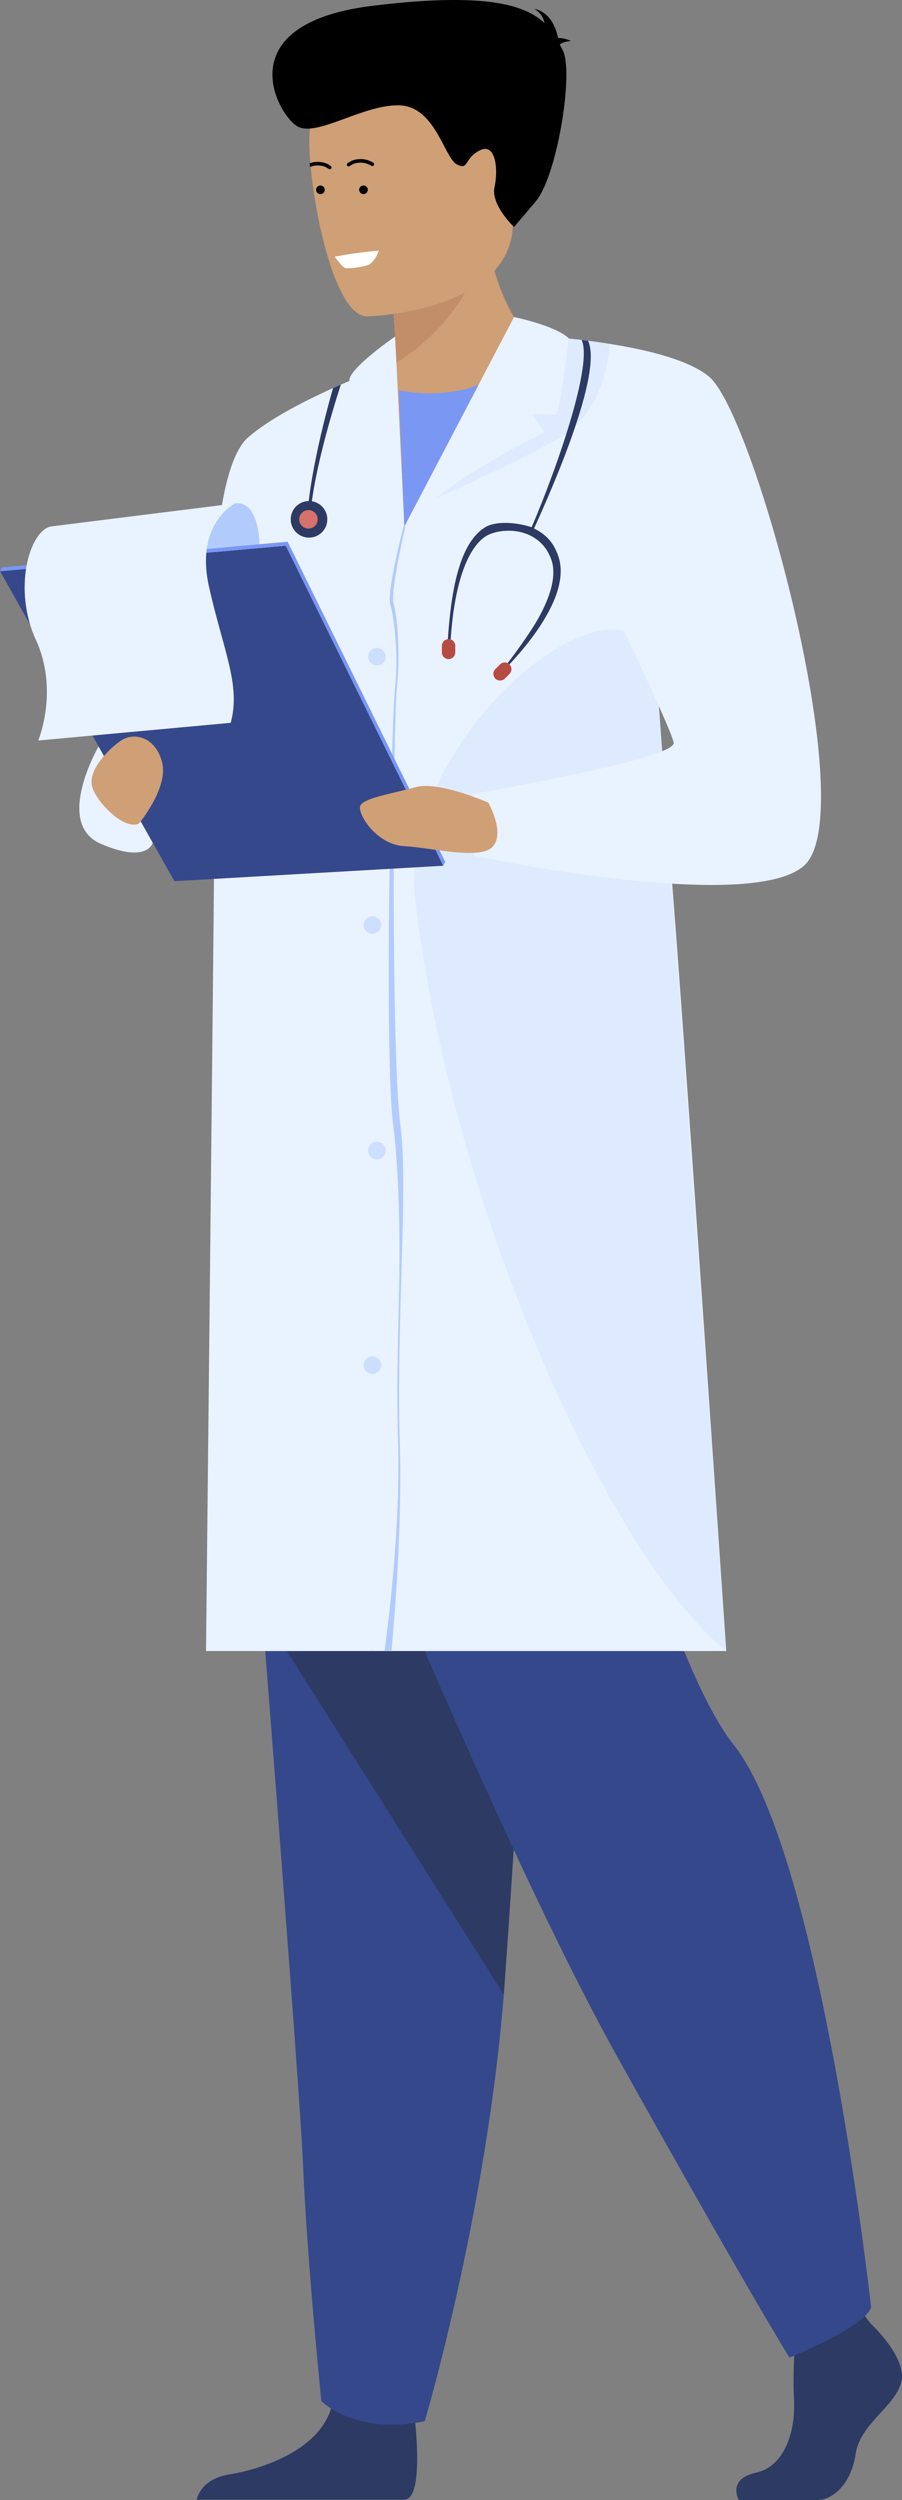 <svg xmlns="http://www.w3.org/2000/svg" xmlns:xlink="http://www.w3.org/1999/xlink" viewBox="0 0 345.45 956.82"><rect x="0" y="0" width="345.45" height="956.82" fill="#808080" stroke="none"/><defs><style>.cls-1{fill:none;}.cls-2{fill:#2c3a64;}.cls-3{fill:#35488b;}.cls-4{fill:#cf9f75;}.cls-5{fill:#e9f2ff;}.cls-6{opacity:0.2;}.cls-7{clip-path:url(#clip-path);}.cls-8{fill:#b2cbfd;}.cls-9{fill:#c18e68;}.cls-10{fill:#b64c41;}.cls-11{fill:#d6716b;}.cls-12{clip-path:url(#clip-path-2);}.cls-13{opacity:0.5;}.cls-14{clip-path:url(#clip-path-3);}.cls-15{clip-path:url(#clip-path-4);}.cls-16{clip-path:url(#clip-path-5);}.cls-17{clip-path:url(#clip-path-6);}.cls-18{fill:#7a97f3;}.cls-19{fill:#fff;}.cls-20{clip-path:url(#clip-path-7);}</style><clipPath id="clip-path"><rect class="cls-1" x="158.59" y="240.88" width="119.56" height="390.99"/></clipPath><clipPath id="clip-path-2"><rect class="cls-1" x="166.63" y="128.99" width="66.84" height="61.85"/></clipPath><clipPath id="clip-path-3"><rect class="cls-1" x="140.96" y="247.97" width="6.75" height="6.75"/></clipPath><clipPath id="clip-path-4"><rect class="cls-1" x="140.96" y="436.96" width="6.75" height="6.74"/></clipPath><clipPath id="clip-path-5"><rect class="cls-1" x="139.26" y="350.59" width="6.75" height="6.74"/></clipPath><clipPath id="clip-path-6"><rect class="cls-1" x="139.26" y="519.07" width="6.75" height="6.75"/></clipPath><clipPath id="clip-path-7"><path class="cls-1" d="M118.73,52.41c-2.1,10.62,5.9,63.28,19.1,63.72,0,0,50.58-1.42,49.21-32.9s4.24-52.87-28.11-53.3h-1.62c-30.93,0-36.51,12.05-38.58,22.49"/></clipPath></defs><title>Palliative_Right_Doctor</title><g id="Layer_2" data-name="Layer 2"><g id="Layer_1-2" data-name="Layer 1"><path class="cls-2" d="M333.62,889.4s14.25,13.21,11.47,22.59-15.64,15.64-17.38,27.11-8.69,17.72-14.94,17.72H282.95s-4.6-8.07,6.52-10.5,15.31-15.91,14.62-28.42,1-29.19,1-29.19l23.63-5.56Z"/><path class="cls-2" d="M156,956.34a4.69,4.69,0,0,1-.94.32H75.33c.69-2.82,3.25-8.19,12.59-9.71,12.46-2,34-9.26,38.86-25.19.15-.51.29-1,.41-1.57,3.83-17,31.62,5.22,31.62,5.22s.09.68.21,1.83c.64,6.24,2.29,26.46-3,29.1"/><path class="cls-3" d="M91.23,500.88s4.22,52.68,9.18,116c6.74,86,14.86,191.68,15.66,211.7,1.39,34.76,7,90.36,7,90.36s13.2,13.21,39.62,7.64c0,0,23.54-79.37,30.27-163.35l.31-4.15c6.26-85.49,16-265.51,16-265.51Z"/><path class="cls-2" d="M91.23,500.88s4.22,52.68,9.18,116l92.49,146.35.31-4.15c6.26-85.49,16-265.51,16-265.51Z"/><path class="cls-3" d="M110.51,507.13s76.11,190.79,126.15,280.45,65.68,114.68,65.68,114.68S331,890.79,333.62,883c0,0-19.14-173.09-52.65-215.29-18.94-23.84-41.18-95.39-42.22-120.42S232,472.73,232,472.73Z"/><path class="cls-4" d="M133.83,153.88c28.35,8.95,77.42-15.2,77.42-15.2s-22.12-16.6-24.6-51c0-.47-.07-.95-.09-1.43-.15-2.55-.18-5.21-.09-8l-7.76,6.25-29.05,23.42s1.49,11.55,2.09,30.79a60.69,60.69,0,0,0-11.09,7.8,44.49,44.49,0,0,0-6.83,7.36"/><path class="cls-4" d="M242.73,135s-75-11.82-124.33,20.87c0,0-33.55,219.31-4.34,240.06s128.67,0,128.67,0Z"/><path class="cls-5" d="M142.71,631.86H278.15s-15.74-231.11-20.23-287.37c-3.65-45.63-11.37-155-14.16-194.76-.65-9.26-1-14.73-1-14.73l-32.33-5.51-55.54,72s-8.78,192-8.46,222.21-3.51,148.14-3.69,168,0,40.23,0,40.23"/><path class="cls-5" d="M154.86,201.47,142.71,631.86H78.9s3-283.07,3.17-309.08-6.93-138,13-155.43c16.65-14.53,56.7-28.65,56.7-28.65Z"/><path class="cls-5" d="M151.34,128.78s-18.19,12.53-17.51,17A84.32,84.32,0,0,0,137,157.43l11.13-2.26-9.39,6.61s10.65,31.05,16.11,39.7Z"/><g class="cls-6"><g class="cls-7"><path class="cls-8" d="M251.39,257c-8-49-100,23.39-92.35,87.59,14.16,118.79,74.43,251.23,119.12,287.29Z"/></g></g><path class="cls-9" d="M186.66,87.63a3.44,3.44,0,0,1,.41-1.31l-.5-.11-7.85-1.7-29.05,23.43s1.26,10.91,2.16,30.84c.07-.1,29.94-16.63,34.84-51.14"/><path class="cls-4" d="M140.51,121.13s57.46-1.61,55.91-37.37,4.82-60.06-31.93-60.55S121.2,36.68,118.82,48.74s6.71,71.88,21.69,72.39"/><path class="cls-2" d="M118.75,198.75c1.07-19.5,11.71-51.27,11.8-51.57l-3,1.35c-.38,1.27-8.84,30.27-9.93,50.18Z"/><path class="cls-2" d="M192.42,257c1.07-1.11,27.1-26.15,21.55-43.69-2.16-6.84-6.15-9.52-10.37-11.52-3.94-1.44-13.14-2.93-17.9.06-8.67,5.46-13,20.54-14.33,45.63l1.06.05c1.53-29.75,9.2-40.53,14.93-43,7.21-3.05,19.84-1.79,23.82,9.74,2.74,7.94-2.64,19-7.62,26.66-5.54,8.47-11.57,16-11.63,16Z"/><path class="cls-10" d="M189.71,259.69h0a2.57,2.57,0,0,0,3.63,0l1.78-1.78a2.56,2.56,0,1,0-3.63-3.63l-1.78,1.78a2.57,2.57,0,0,0,0,3.63"/><path class="cls-10" d="M171.8,252.24h0a2.57,2.57,0,0,0,2.56-2.56v-2.52a2.56,2.56,0,0,0-5.13,0v2.52a2.57,2.57,0,0,0,2.56,2.56"/><path class="cls-2" d="M125.35,198.75a7,7,0,1,0-7,7,7,7,0,0,0,7-7"/><path class="cls-11" d="M121.67,198.75a3.54,3.54,0,1,0-3.54,3.54,3.54,3.54,0,0,0,3.54-3.54"/><path class="cls-8" d="M149.92,631.86c0-.43,4.43-43.78,3.16-81.46-.53-15.92-.08-34.64.35-52.74.62-25.82,2-50.68-.08-66.9C149.79,403,150.5,276.91,152,263.24c1.43-13.32.06-27.94-1.26-32.35s4.42-29.08,4.49-29.33l-.67-.17c-.27,1-6.49,25.25-5.09,29.93,1.31,4.36,3.26,18.63,1.84,31.86-1.47,13.68-4.27,139.77-.7,167.54,2.08,16.16,2.78,41.15,2.16,66.94-.44,18.11-.89,36.84-.35,52.78,1.26,37.63-5.13,81-5.17,81.44Z"/><path class="cls-5" d="M37.76,285.66s-17.14,29.5.83,37.26,19.91-.42,19.91-.42Z"/><path class="cls-5" d="M181.35,303.83s-2.73,5.56-2.42,10.55c.32,5.22,2.77,13.1,2.77,13.1S287.5,350,308.06,331.17C330.13,311,289.17,159.1,271.65,144.24c-7.55-6.41-23.48-10.31-38.18-12.65-8.1-1.29-15.83-2.11-21.58-2.6-5.93-.52-9.77-.68-9.77-.68l2.39,8.82,9.28,34.29,10.82,40S256.94,278,258,284.23s-76.63,19.6-76.63,19.6"/><g class="cls-6"><g class="cls-12"><path class="cls-8" d="M166.62,190.83s27-11.75,46.37-22.45c12.66-7,19.14-20.07,20.47-36.79-8.1-1.29-15.83-2.11-21.58-2.6-.93.3-1.49.5-1.49.5l-5.89,7.64Z"/></g></g><path class="cls-5" d="M154.86,201.47l42-80.14s15.67,3.18,20.94,8.11c0,0-2.68,24.1-4.76,29.43,0,0-8.11-.93-9.27-.23,0,0,3.94,6,5.1,6.72,0,0-36.53,17-54,36.1"/><path class="cls-2" d="M203.48,204.55c2.87-6.34,28.18-60.39,21.73-74.14l-2.47-.31c4.88,10.42-12.66,57.4-20.28,74.23Z"/><g class="cls-13"><g class="cls-14"><path class="cls-8" d="M147.71,251.34a3.37,3.37,0,1,0-3.37,3.37,3.37,3.37,0,0,0,3.37-3.37"/></g></g><g class="cls-13"><g class="cls-15"><path class="cls-8" d="M147.71,440.33a3.37,3.37,0,1,0-3.37,3.37,3.37,3.37,0,0,0,3.37-3.37"/></g></g><g class="cls-13"><g class="cls-16"><path class="cls-8" d="M146,354a3.37,3.37,0,1,0-3.37,3.37A3.37,3.37,0,0,0,146,354"/></g></g><g class="cls-13"><g class="cls-17"><path class="cls-8" d="M146,522.44a3.37,3.37,0,1,0-3.37,3.37,3.37,3.37,0,0,0,3.37-3.37"/></g></g><path class="cls-18" d="M183.32,147.18s-11.69,5.75-30.59,2.19l2.12,52.1Z"/><polygon class="cls-3" points="109.45 208.82 0.03 218.62 66.79 337.23 169.79 331.32 109.45 208.82"/><path class="cls-8" d="M99.37,208.27s0-16.76-9.31-15.6-12.06,18-12.06,18Z"/><polygon class="cls-18" points="0.74 217.12 110.16 207.32 170.5 329.82 169.76 331.34 109.42 208.84 0 218.65 0.74 217.12"/><path class="cls-5" d="M90.05,192.66s-15.46,7.59-10,31.92,12.27,37.67,8.3,52.05L14.65,283.4s8-19.13-.89-38.49-2.58-41.48,5.59-43.41Z"/><path class="cls-4" d="M53.24,315.15s11.2-13.46,8.89-23.2-10.67-12-15.77-8.54-12.52,11.33-11.13,17.35,12.36,17.19,18,14.39"/><path class="cls-4" d="M186.95,307.14s-19-8.35-27.68-5.91-20.42,4.17-21.34,7.3,6.25,14.72,16.93,15.3,29.45,5.56,34,0-1.88-16.69-1.88-16.69"/><path class="cls-19" d="M145.09,95.87s-1.54,4.8-4.41,5.66-7.48,1.4-8.57,1-3.12-3.37-3.95-4.27A145.85,145.85,0,0,1,144.4,96Z"/><path d="M142.17,63.44a7.47,7.47,0,0,0-5.07-1.13A5.91,5.91,0,0,0,134,63.52a.68.68,0,1,1-.93-1,7.19,7.19,0,0,1,3.9-1.56,8.83,8.83,0,0,1,6,1.35.68.68,0,1,1-.77,1.13"/><path d="M137.57,72.78A1.65,1.65,0,1,0,139,71a1.65,1.65,0,0,0-1.44,1.83"/><path d="M124.36,72.78A1.65,1.65,0,1,1,122.92,71a1.65,1.65,0,0,1,1.44,1.83"/><g class="cls-20"><path d="M117.6,64.52a7.47,7.47,0,0,1,5.07-1.13,5.91,5.91,0,0,1,3.14,1.21.68.68,0,1,0,.93-1,7.19,7.19,0,0,0-3.9-1.56,8.83,8.83,0,0,0-6,1.35.68.68,0,0,0-.18.94.69.69,0,0,0,.48.29.67.67,0,0,0,.46-.11"/></g><path d="M214.41,17.09c.48-.6,1.63-1.12,4.23-1.38a10.57,10.57,0,0,0-4.92-1.16c-.7-3.6-2.91-9.92-9.2-11.21a7.82,7.82,0,0,1,4,5.47C201,1.71,185.3-3,142.63,2.23,86.4,9.14,106.57,44.46,114.06,48.45s25.37-8.62,39-8.13,17.1,20,21.83,22.54,2.71-2.19,8.84-5.29,7.17,7.23,5.66,14,7.46,15.31,7.46,15.31l8.27-9.72c8.27-9.72,14.72-49.64,10.41-57.91l-1.15-2.21"/></g></g></svg>